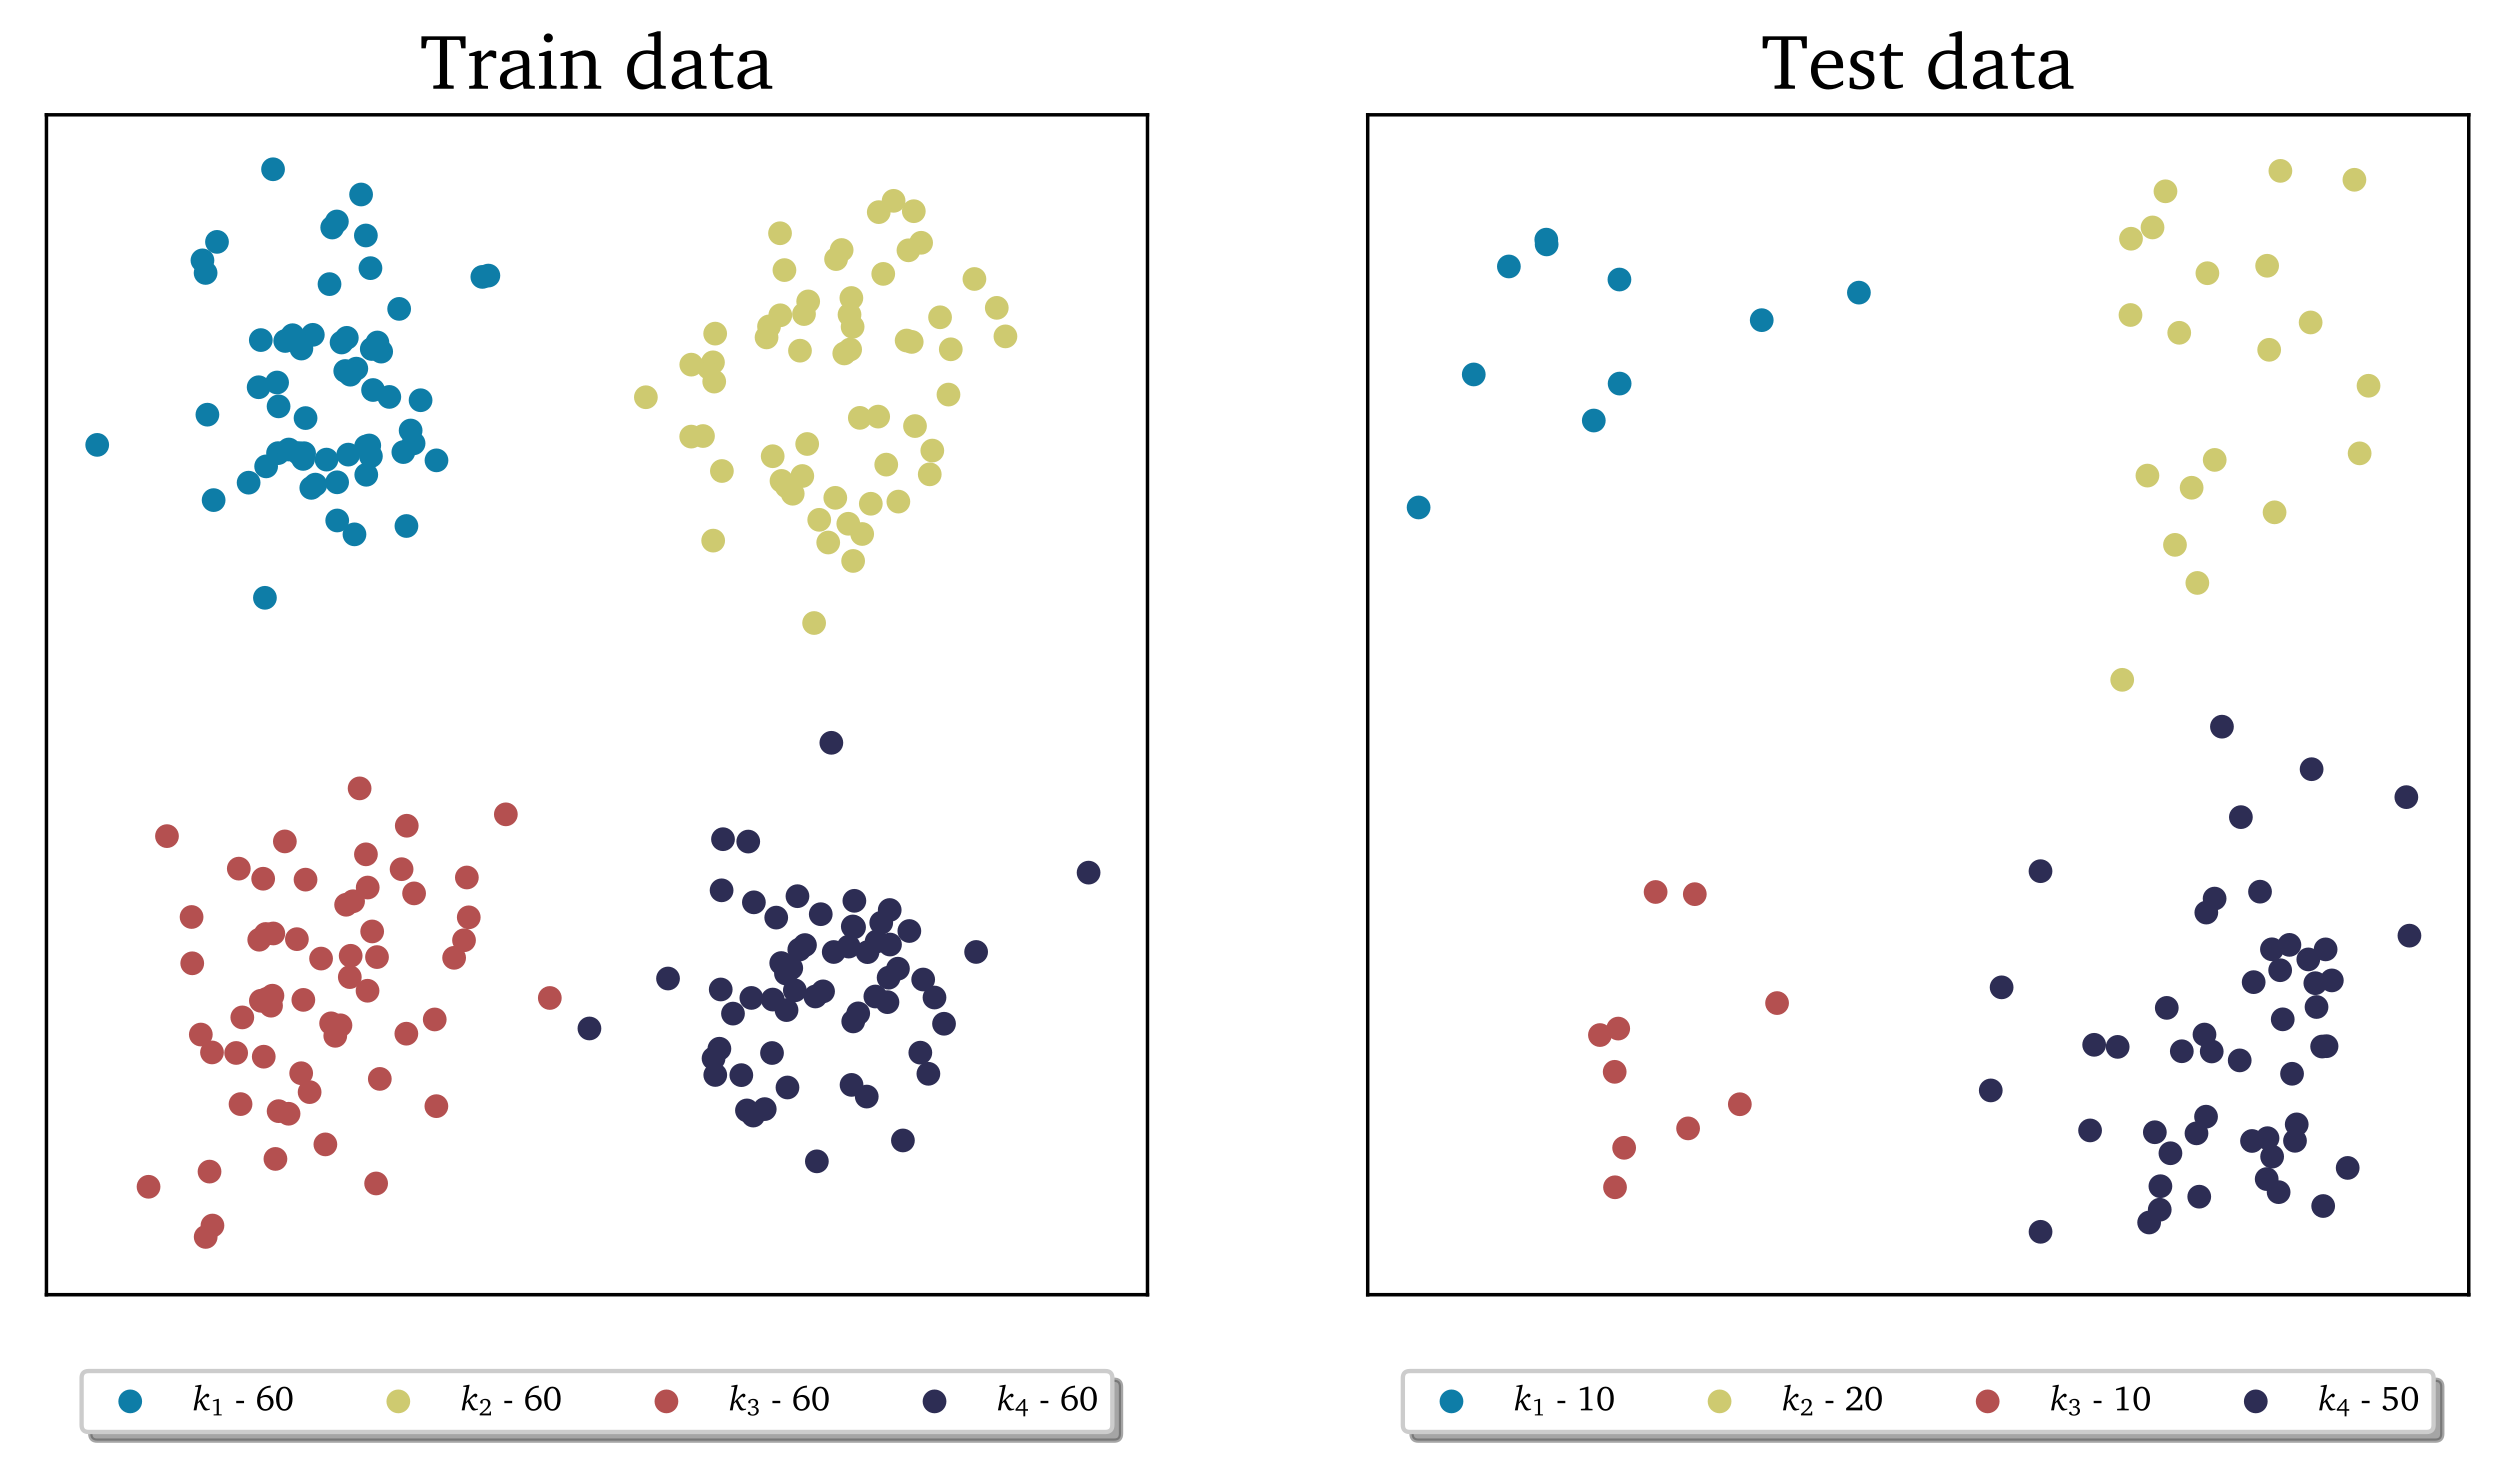<?xml version="1.0" encoding="utf-8" standalone="no"?>
<!DOCTYPE svg PUBLIC "-//W3C//DTD SVG 1.1//EN"
  "http://www.w3.org/Graphics/SVG/1.1/DTD/svg11.dtd">
<!-- Created with matplotlib (https://matplotlib.org/) -->
<svg height="337.068pt" version="1.1" viewBox="0 0 575.9 337.068" width="575.9pt" xmlns="http://www.w3.org/2000/svg" xmlns:xlink="http://www.w3.org/1999/xlink">
 <defs>
  <style type="text/css">
*{stroke-linecap:butt;stroke-linejoin:round;}
  </style>
 </defs>
 <g id="figure_1">
  <g id="patch_1">
   <path d="M 0 337.068 
L 575.9 337.068 
L 575.9 0 
L 0 0 
z
" style="fill:#ffffff;"/>
  </g>
  <g id="axes_1">
   <g id="patch_2">
    <path d="M 10.7 298.247 
L 264.336 298.247 
L 264.336 26.447 
L 10.7 26.447 
z
" style="fill:#ffffff;"/>
   </g>
   <g id="PathCollection_1">
    <defs>
     <path d="M 0 2.236 
C 0.593 2.236 1.162 2 1.581 1.581 
C 2 1.162 2.236 0.593 2.236 0 
C 2.236 -0.593 2 -1.162 1.581 -1.581 
C 1.162 -2 0.593 -2.236 0 -2.236 
C -0.593 -2.236 -1.162 -2 -1.581 -1.581 
C -2 -1.162 -2.236 -0.593 -2.236 0 
C -2.236 0.593 -2 1.162 -1.581 1.581 
C -1.162 2 -0.593 2.236 0 2.236 
z
" id="med2fe1d146" style="stroke:#0e7da7;"/>
    </defs>
    <g clip-path="url(#p0923788067)">
     <use style="fill:#0e7da7;stroke:#0e7da7;" x="70.388" xlink:href="#med2fe1d146" y="96.309"/>
     <use style="fill:#0e7da7;stroke:#0e7da7;" x="75.906" xlink:href="#med2fe1d146" y="65.45"/>
     <use style="fill:#0e7da7;stroke:#0e7da7;" x="60.08" xlink:href="#med2fe1d146" y="78.341"/>
     <use style="fill:#0e7da7;stroke:#0e7da7;" x="61.028" xlink:href="#med2fe1d146" y="137.711"/>
     <use style="fill:#0e7da7;stroke:#0e7da7;" x="77.604" xlink:href="#med2fe1d146" y="51.019"/>
     <use style="fill:#0e7da7;stroke:#0e7da7;" x="84.284" xlink:href="#med2fe1d146" y="54.247"/>
     <use style="fill:#0e7da7;stroke:#0e7da7;" x="95.273" xlink:href="#med2fe1d146" y="102.13"/>
     <use style="fill:#0e7da7;stroke:#0e7da7;" x="47.361" xlink:href="#med2fe1d146" y="62.876"/>
     <use style="fill:#0e7da7;stroke:#0e7da7;" x="72.65" xlink:href="#med2fe1d146" y="111.637"/>
     <use style="fill:#0e7da7;stroke:#0e7da7;" x="46.637" xlink:href="#med2fe1d146" y="59.976"/>
     <use style="fill:#0e7da7;stroke:#0e7da7;" x="96.885" xlink:href="#med2fe1d146" y="92.198"/>
     <use style="fill:#0e7da7;stroke:#0e7da7;" x="69.83" xlink:href="#med2fe1d146" y="105.714"/>
     <use style="fill:#0e7da7;stroke:#0e7da7;" x="68.763" xlink:href="#med2fe1d146" y="104.375"/>
     <use style="fill:#0e7da7;stroke:#0e7da7;" x="65.703" xlink:href="#med2fe1d146" y="78.546"/>
     <use style="fill:#0e7da7;stroke:#0e7da7;" x="22.394" xlink:href="#med2fe1d146" y="102.483"/>
     <use style="fill:#0e7da7;stroke:#0e7da7;" x="47.778" xlink:href="#med2fe1d146" y="95.525"/>
     <use style="fill:#0e7da7;stroke:#0e7da7;" x="94.594" xlink:href="#med2fe1d146" y="99.171"/>
     <use style="fill:#0e7da7;stroke:#0e7da7;" x="79.892" xlink:href="#med2fe1d146" y="77.824"/>
     <use style="fill:#0e7da7;stroke:#0e7da7;" x="72.062" xlink:href="#med2fe1d146" y="77.131"/>
     <use style="fill:#0e7da7;stroke:#0e7da7;" x="83.182" xlink:href="#med2fe1d146" y="44.804"/>
     <use style="fill:#0e7da7;stroke:#0e7da7;" x="77.658" xlink:href="#med2fe1d146" y="111.103"/>
     <use style="fill:#0e7da7;stroke:#0e7da7;" x="61.307" xlink:href="#med2fe1d146" y="107.434"/>
     <use style="fill:#0e7da7;stroke:#0e7da7;" x="62.9" xlink:href="#med2fe1d146" y="38.991"/>
     <use style="fill:#0e7da7;stroke:#0e7da7;" x="69.427" xlink:href="#med2fe1d146" y="80.293"/>
     <use style="fill:#0e7da7;stroke:#0e7da7;" x="112.501" xlink:href="#med2fe1d146" y="63.483"/>
     <use style="fill:#0e7da7;stroke:#0e7da7;" x="75.211" xlink:href="#med2fe1d146" y="105.875"/>
     <use style="fill:#0e7da7;stroke:#0e7da7;" x="100.548" xlink:href="#med2fe1d146" y="106.048"/>
     <use style="fill:#0e7da7;stroke:#0e7da7;" x="67.4" xlink:href="#med2fe1d146" y="77.216"/>
     <use style="fill:#0e7da7;stroke:#0e7da7;" x="49.988" xlink:href="#med2fe1d146" y="55.72"/>
     <use style="fill:#0e7da7;stroke:#0e7da7;" x="80.224" xlink:href="#med2fe1d146" y="104.726"/>
     <use style="fill:#0e7da7;stroke:#0e7da7;" x="77.682" xlink:href="#med2fe1d146" y="119.898"/>
     <use style="fill:#0e7da7;stroke:#0e7da7;" x="80.694" xlink:href="#med2fe1d146" y="86.314"/>
     <use style="fill:#0e7da7;stroke:#0e7da7;" x="63.831" xlink:href="#med2fe1d146" y="88.115"/>
     <use style="fill:#0e7da7;stroke:#0e7da7;" x="49.212" xlink:href="#med2fe1d146" y="115.204"/>
     <use style="fill:#0e7da7;stroke:#0e7da7;" x="76.53" xlink:href="#med2fe1d146" y="52.412"/>
     <use style="fill:#0e7da7;stroke:#0e7da7;" x="85.939" xlink:href="#med2fe1d146" y="89.845"/>
     <use style="fill:#0e7da7;stroke:#0e7da7;" x="87.806" xlink:href="#med2fe1d146" y="80.999"/>
     <use style="fill:#0e7da7;stroke:#0e7da7;" x="91.95" xlink:href="#med2fe1d146" y="71.157"/>
     <use style="fill:#0e7da7;stroke:#0e7da7;" x="64.045" xlink:href="#med2fe1d146" y="104.387"/>
     <use style="fill:#0e7da7;stroke:#0e7da7;" x="86.938" xlink:href="#med2fe1d146" y="78.897"/>
     <use style="fill:#0e7da7;stroke:#0e7da7;" x="111.114" xlink:href="#med2fe1d146" y="63.787"/>
     <use style="fill:#0e7da7;stroke:#0e7da7;" x="71.711" xlink:href="#med2fe1d146" y="112.386"/>
     <use style="fill:#0e7da7;stroke:#0e7da7;" x="85.642" xlink:href="#med2fe1d146" y="80.394"/>
     <use style="fill:#0e7da7;stroke:#0e7da7;" x="93.625" xlink:href="#med2fe1d146" y="121.171"/>
     <use style="fill:#0e7da7;stroke:#0e7da7;" x="78.684" xlink:href="#med2fe1d146" y="78.896"/>
     <use style="fill:#0e7da7;stroke:#0e7da7;" x="89.681" xlink:href="#med2fe1d146" y="91.435"/>
     <use style="fill:#0e7da7;stroke:#0e7da7;" x="82.079" xlink:href="#med2fe1d146" y="84.921"/>
     <use style="fill:#0e7da7;stroke:#0e7da7;" x="85.441" xlink:href="#med2fe1d146" y="105.081"/>
     <use style="fill:#0e7da7;stroke:#0e7da7;" x="59.583" xlink:href="#med2fe1d146" y="89.205"/>
     <use style="fill:#0e7da7;stroke:#0e7da7;" x="64.173" xlink:href="#med2fe1d146" y="93.61"/>
     <use style="fill:#0e7da7;stroke:#0e7da7;" x="70.05" xlink:href="#med2fe1d146" y="104.399"/>
     <use style="fill:#0e7da7;stroke:#0e7da7;" x="57.271" xlink:href="#med2fe1d146" y="111.187"/>
     <use style="fill:#0e7da7;stroke:#0e7da7;" x="81.657" xlink:href="#med2fe1d146" y="123.095"/>
     <use style="fill:#0e7da7;stroke:#0e7da7;" x="85.062" xlink:href="#med2fe1d146" y="102.617"/>
     <use style="fill:#0e7da7;stroke:#0e7da7;" x="66.533" xlink:href="#med2fe1d146" y="103.549"/>
     <use style="fill:#0e7da7;stroke:#0e7da7;" x="85.338" xlink:href="#med2fe1d146" y="61.771"/>
     <use style="fill:#0e7da7;stroke:#0e7da7;" x="84.313" xlink:href="#med2fe1d146" y="102.858"/>
     <use style="fill:#0e7da7;stroke:#0e7da7;" x="92.918" xlink:href="#med2fe1d146" y="104.143"/>
     <use style="fill:#0e7da7;stroke:#0e7da7;" x="84.373" xlink:href="#med2fe1d146" y="109.367"/>
     <use style="fill:#0e7da7;stroke:#0e7da7;" x="79.53" xlink:href="#med2fe1d146" y="85.464"/>
    </g>
   </g>
   <g id="PathCollection_2">
    <defs>
     <path d="M 0 2.236 
C 0.593 2.236 1.162 2 1.581 1.581 
C 2 1.162 2.236 0.593 2.236 0 
C 2.236 -0.593 2 -1.162 1.581 -1.581 
C 1.162 -2 0.593 -2.236 0 -2.236 
C -0.593 -2.236 -1.162 -2 -1.581 -1.581 
C -2 -1.162 -2.236 -0.593 -2.236 0 
C -2.236 0.593 -2 1.162 -1.581 1.581 
C -1.162 2 -0.593 2.236 0 2.236 
z
" id="m8bfa8976b8" style="stroke:#ceca70;"/>
    </defs>
    <g clip-path="url(#p0923788067)">
     <use style="fill:#ceca70;stroke:#ceca70;" x="164.527" xlink:href="#m8bfa8976b8" y="87.903"/>
     <use style="fill:#ceca70;stroke:#ceca70;" x="159.243" xlink:href="#m8bfa8976b8" y="83.999"/>
     <use style="fill:#ceca70;stroke:#ceca70;" x="164.287" xlink:href="#m8bfa8976b8" y="124.537"/>
     <use style="fill:#ceca70;stroke:#ceca70;" x="148.786" xlink:href="#m8bfa8976b8" y="91.507"/>
     <use style="fill:#ceca70;stroke:#ceca70;" x="192.595" xlink:href="#m8bfa8976b8" y="59.684"/>
     <use style="fill:#ceca70;stroke:#ceca70;" x="202.431" xlink:href="#m8bfa8976b8" y="48.865"/>
     <use style="fill:#ceca70;stroke:#ceca70;" x="159.228" xlink:href="#m8bfa8976b8" y="100.576"/>
     <use style="fill:#ceca70;stroke:#ceca70;" x="212.189" xlink:href="#m8bfa8976b8" y="55.924"/>
     <use style="fill:#ceca70;stroke:#ceca70;" x="186.173" xlink:href="#m8bfa8976b8" y="69.434"/>
     <use style="fill:#ceca70;stroke:#ceca70;" x="179.688" xlink:href="#m8bfa8976b8" y="53.732"/>
     <use style="fill:#ceca70;stroke:#ceca70;" x="210.503" xlink:href="#m8bfa8976b8" y="48.651"/>
     <use style="fill:#ceca70;stroke:#ceca70;" x="205.851" xlink:href="#m8bfa8976b8" y="46.263"/>
     <use style="fill:#ceca70;stroke:#ceca70;" x="177.996" xlink:href="#m8bfa8976b8" y="105.096"/>
     <use style="fill:#ceca70;stroke:#ceca70;" x="192.42" xlink:href="#m8bfa8976b8" y="114.681"/>
     <use style="fill:#ceca70;stroke:#ceca70;" x="161.941" xlink:href="#m8bfa8976b8" y="100.444"/>
     <use style="fill:#ceca70;stroke:#ceca70;" x="164.748" xlink:href="#m8bfa8976b8" y="76.853"/>
     <use style="fill:#ceca70;stroke:#ceca70;" x="177.153" xlink:href="#m8bfa8976b8" y="75.193"/>
     <use style="fill:#ceca70;stroke:#ceca70;" x="195.415" xlink:href="#m8bfa8976b8" y="120.654"/>
     <use style="fill:#ceca70;stroke:#ceca70;" x="196.527" xlink:href="#m8bfa8976b8" y="129.221"/>
     <use style="fill:#ceca70;stroke:#ceca70;" x="210.022" xlink:href="#m8bfa8976b8" y="78.763"/>
     <use style="fill:#ceca70;stroke:#ceca70;" x="176.584" xlink:href="#m8bfa8976b8" y="77.725"/>
     <use style="fill:#ceca70;stroke:#ceca70;" x="209.272" xlink:href="#m8bfa8976b8" y="57.661"/>
     <use style="fill:#ceca70;stroke:#ceca70;" x="166.294" xlink:href="#m8bfa8976b8" y="108.502"/>
     <use style="fill:#ceca70;stroke:#ceca70;" x="198.069" xlink:href="#m8bfa8976b8" y="96.26"/>
     <use style="fill:#ceca70;stroke:#ceca70;" x="214.175" xlink:href="#m8bfa8976b8" y="109.266"/>
     <use style="fill:#ceca70;stroke:#ceca70;" x="202.296" xlink:href="#m8bfa8976b8" y="95.968"/>
     <use style="fill:#ceca70;stroke:#ceca70;" x="182.611" xlink:href="#m8bfa8976b8" y="113.737"/>
     <use style="fill:#ceca70;stroke:#ceca70;" x="184.285" xlink:href="#m8bfa8976b8" y="80.783"/>
     <use style="fill:#ceca70;stroke:#ceca70;" x="204.155" xlink:href="#m8bfa8976b8" y="107.032"/>
     <use style="fill:#ceca70;stroke:#ceca70;" x="164.24" xlink:href="#m8bfa8976b8" y="83.469"/>
     <use style="fill:#ceca70;stroke:#ceca70;" x="180.703" xlink:href="#m8bfa8976b8" y="62.218"/>
     <use style="fill:#ceca70;stroke:#ceca70;" x="219.022" xlink:href="#m8bfa8976b8" y="80.466"/>
     <use style="fill:#ceca70;stroke:#ceca70;" x="185.944" xlink:href="#m8bfa8976b8" y="102.278"/>
     <use style="fill:#ceca70;stroke:#ceca70;" x="190.789" xlink:href="#m8bfa8976b8" y="124.971"/>
     <use style="fill:#ceca70;stroke:#ceca70;" x="224.468" xlink:href="#m8bfa8976b8" y="64.267"/>
     <use style="fill:#ceca70;stroke:#ceca70;" x="196.122" xlink:href="#m8bfa8976b8" y="68.647"/>
     <use style="fill:#ceca70;stroke:#ceca70;" x="187.54" xlink:href="#m8bfa8976b8" y="143.519"/>
     <use style="fill:#ceca70;stroke:#ceca70;" x="184.819" xlink:href="#m8bfa8976b8" y="109.654"/>
     <use style="fill:#ceca70;stroke:#ceca70;" x="206.947" xlink:href="#m8bfa8976b8" y="115.547"/>
     <use style="fill:#ceca70;stroke:#ceca70;" x="193.88" xlink:href="#m8bfa8976b8" y="57.593"/>
     <use style="fill:#ceca70;stroke:#ceca70;" x="195.84" xlink:href="#m8bfa8976b8" y="80.512"/>
     <use style="fill:#ceca70;stroke:#ceca70;" x="194.486" xlink:href="#m8bfa8976b8" y="81.418"/>
     <use style="fill:#ceca70;stroke:#ceca70;" x="198.613" xlink:href="#m8bfa8976b8" y="123.011"/>
     <use style="fill:#ceca70;stroke:#ceca70;" x="180.028" xlink:href="#m8bfa8976b8" y="110.783"/>
     <use style="fill:#ceca70;stroke:#ceca70;" x="216.553" xlink:href="#m8bfa8976b8" y="73.091"/>
     <use style="fill:#ceca70;stroke:#ceca70;" x="195.695" xlink:href="#m8bfa8976b8" y="72.487"/>
     <use style="fill:#ceca70;stroke:#ceca70;" x="231.612" xlink:href="#m8bfa8976b8" y="77.489"/>
     <use style="fill:#ceca70;stroke:#ceca70;" x="179.747" xlink:href="#m8bfa8976b8" y="72.629"/>
     <use style="fill:#ceca70;stroke:#ceca70;" x="196.41" xlink:href="#m8bfa8976b8" y="75.285"/>
     <use style="fill:#ceca70;stroke:#ceca70;" x="229.617" xlink:href="#m8bfa8976b8" y="70.917"/>
     <use style="fill:#ceca70;stroke:#ceca70;" x="181.211" xlink:href="#m8bfa8976b8" y="112.062"/>
     <use style="fill:#ceca70;stroke:#ceca70;" x="214.766" xlink:href="#m8bfa8976b8" y="103.795"/>
     <use style="fill:#ceca70;stroke:#ceca70;" x="200.601" xlink:href="#m8bfa8976b8" y="116.045"/>
     <use style="fill:#ceca70;stroke:#ceca70;" x="185.209" xlink:href="#m8bfa8976b8" y="72.348"/>
     <use style="fill:#ceca70;stroke:#ceca70;" x="210.78" xlink:href="#m8bfa8976b8" y="98.149"/>
     <use style="fill:#ceca70;stroke:#ceca70;" x="188.717" xlink:href="#m8bfa8976b8" y="119.747"/>
     <use style="fill:#ceca70;stroke:#ceca70;" x="163.317" xlink:href="#m8bfa8976b8" y="84.73"/>
     <use style="fill:#ceca70;stroke:#ceca70;" x="208.852" xlink:href="#m8bfa8976b8" y="78.443"/>
     <use style="fill:#ceca70;stroke:#ceca70;" x="218.491" xlink:href="#m8bfa8976b8" y="90.895"/>
     <use style="fill:#ceca70;stroke:#ceca70;" x="203.465" xlink:href="#m8bfa8976b8" y="63.094"/>
    </g>
   </g>
   <g id="PathCollection_3">
    <defs>
     <path d="M 0 2.236 
C 0.593 2.236 1.162 2 1.581 1.581 
C 2 1.162 2.236 0.593 2.236 0 
C 2.236 -0.593 2 -1.162 1.581 -1.581 
C 1.162 -2 0.593 -2.236 0 -2.236 
C -0.593 -2.236 -1.162 -2 -1.581 -1.581 
C -2 -1.162 -2.236 -0.593 -2.236 0 
C -2.236 0.593 -2 1.162 -1.581 1.581 
C -1.162 2 -0.593 2.236 0 2.236 
z
" id="mc7f1ff431e" style="stroke:#b45050;"/>
    </defs>
    <g clip-path="url(#p0923788067)">
     <use style="fill:#b45050;stroke:#b45050;" x="48.836" xlink:href="#mc7f1ff431e" y="242.437"/>
     <use style="fill:#b45050;stroke:#b45050;" x="104.612" xlink:href="#mc7f1ff431e" y="220.644"/>
     <use style="fill:#b45050;stroke:#b45050;" x="61.381" xlink:href="#mc7f1ff431e" y="230.126"/>
     <use style="fill:#b45050;stroke:#b45050;" x="82.839" xlink:href="#mc7f1ff431e" y="181.611"/>
     <use style="fill:#b45050;stroke:#b45050;" x="60.623" xlink:href="#mc7f1ff431e" y="202.425"/>
     <use style="fill:#b45050;stroke:#b45050;" x="80.782" xlink:href="#mc7f1ff431e" y="220.174"/>
     <use style="fill:#b45050;stroke:#b45050;" x="68.392" xlink:href="#mc7f1ff431e" y="216.345"/>
     <use style="fill:#b45050;stroke:#b45050;" x="44.284" xlink:href="#mc7f1ff431e" y="221.906"/>
     <use style="fill:#b45050;stroke:#b45050;" x="64.183" xlink:href="#mc7f1ff431e" y="255.964"/>
     <use style="fill:#b45050;stroke:#b45050;" x="66.472" xlink:href="#mc7f1ff431e" y="256.562"/>
     <use style="fill:#b45050;stroke:#b45050;" x="107.545" xlink:href="#mc7f1ff431e" y="202.139"/>
     <use style="fill:#b45050;stroke:#b45050;" x="59.717" xlink:href="#mc7f1ff431e" y="216.476"/>
     <use style="fill:#b45050;stroke:#b45050;" x="84.705" xlink:href="#mc7f1ff431e" y="204.453"/>
     <use style="fill:#b45050;stroke:#b45050;" x="48.265" xlink:href="#mc7f1ff431e" y="269.89"/>
     <use style="fill:#b45050;stroke:#b45050;" x="107.983" xlink:href="#mc7f1ff431e" y="211.317"/>
     <use style="fill:#b45050;stroke:#b45050;" x="60.757" xlink:href="#mc7f1ff431e" y="243.421"/>
     <use style="fill:#b45050;stroke:#b45050;" x="62.76" xlink:href="#mc7f1ff431e" y="229.368"/>
     <use style="fill:#b45050;stroke:#b45050;" x="87.493" xlink:href="#mc7f1ff431e" y="248.537"/>
     <use style="fill:#b45050;stroke:#b45050;" x="116.526" xlink:href="#mc7f1ff431e" y="187.591"/>
     <use style="fill:#b45050;stroke:#b45050;" x="77.232" xlink:href="#mc7f1ff431e" y="238.611"/>
     <use style="fill:#b45050;stroke:#b45050;" x="100.145" xlink:href="#mc7f1ff431e" y="234.841"/>
     <use style="fill:#b45050;stroke:#b45050;" x="60.094" xlink:href="#mc7f1ff431e" y="230.539"/>
     <use style="fill:#b45050;stroke:#b45050;" x="78.429" xlink:href="#mc7f1ff431e" y="236.188"/>
     <use style="fill:#b45050;stroke:#b45050;" x="84.297" xlink:href="#mc7f1ff431e" y="196.804"/>
     <use style="fill:#b45050;stroke:#b45050;" x="70.383" xlink:href="#mc7f1ff431e" y="202.634"/>
     <use style="fill:#b45050;stroke:#b45050;" x="80.58" xlink:href="#mc7f1ff431e" y="225.083"/>
     <use style="fill:#b45050;stroke:#b45050;" x="86.847" xlink:href="#mc7f1ff431e" y="220.473"/>
     <use style="fill:#b45050;stroke:#b45050;" x="62.962" xlink:href="#mc7f1ff431e" y="215.033"/>
     <use style="fill:#b45050;stroke:#b45050;" x="54.399" xlink:href="#mc7f1ff431e" y="242.561"/>
     <use style="fill:#b45050;stroke:#b45050;" x="79.732" xlink:href="#mc7f1ff431e" y="208.42"/>
     <use style="fill:#b45050;stroke:#b45050;" x="92.511" xlink:href="#mc7f1ff431e" y="200.224"/>
     <use style="fill:#b45050;stroke:#b45050;" x="86.645" xlink:href="#mc7f1ff431e" y="272.622"/>
     <use style="fill:#b45050;stroke:#b45050;" x="62.435" xlink:href="#mc7f1ff431e" y="231.674"/>
     <use style="fill:#b45050;stroke:#b45050;" x="47.381" xlink:href="#mc7f1ff431e" y="284.937"/>
     <use style="fill:#b45050;stroke:#b45050;" x="69.379" xlink:href="#mc7f1ff431e" y="247.228"/>
     <use style="fill:#b45050;stroke:#b45050;" x="93.704" xlink:href="#mc7f1ff431e" y="190.22"/>
     <use style="fill:#b45050;stroke:#b45050;" x="76.276" xlink:href="#mc7f1ff431e" y="235.733"/>
     <use style="fill:#b45050;stroke:#b45050;" x="93.606" xlink:href="#mc7f1ff431e" y="238.121"/>
     <use style="fill:#b45050;stroke:#b45050;" x="34.219" xlink:href="#mc7f1ff431e" y="273.385"/>
     <use style="fill:#b45050;stroke:#b45050;" x="85.733" xlink:href="#mc7f1ff431e" y="214.569"/>
     <use style="fill:#b45050;stroke:#b45050;" x="84.666" xlink:href="#mc7f1ff431e" y="228.229"/>
     <use style="fill:#b45050;stroke:#b45050;" x="65.62" xlink:href="#mc7f1ff431e" y="193.829"/>
     <use style="fill:#b45050;stroke:#b45050;" x="46.261" xlink:href="#mc7f1ff431e" y="238.317"/>
     <use style="fill:#b45050;stroke:#b45050;" x="73.964" xlink:href="#mc7f1ff431e" y="220.817"/>
     <use style="fill:#b45050;stroke:#b45050;" x="55.818" xlink:href="#mc7f1ff431e" y="234.371"/>
     <use style="fill:#b45050;stroke:#b45050;" x="81.334" xlink:href="#mc7f1ff431e" y="207.611"/>
     <use style="fill:#b45050;stroke:#b45050;" x="61.203" xlink:href="#mc7f1ff431e" y="215.152"/>
     <use style="fill:#b45050;stroke:#b45050;" x="95.39" xlink:href="#mc7f1ff431e" y="205.801"/>
     <use style="fill:#b45050;stroke:#b45050;" x="74.953" xlink:href="#mc7f1ff431e" y="263.623"/>
     <use style="fill:#b45050;stroke:#b45050;" x="63.448" xlink:href="#mc7f1ff431e" y="266.969"/>
     <use style="fill:#b45050;stroke:#b45050;" x="100.524" xlink:href="#mc7f1ff431e" y="254.815"/>
     <use style="fill:#b45050;stroke:#b45050;" x="69.879" xlink:href="#mc7f1ff431e" y="230.335"/>
     <use style="fill:#b45050;stroke:#b45050;" x="55.412" xlink:href="#mc7f1ff431e" y="254.341"/>
     <use style="fill:#b45050;stroke:#b45050;" x="71.323" xlink:href="#mc7f1ff431e" y="251.578"/>
     <use style="fill:#b45050;stroke:#b45050;" x="126.654" xlink:href="#mc7f1ff431e" y="229.894"/>
     <use style="fill:#b45050;stroke:#b45050;" x="48.942" xlink:href="#mc7f1ff431e" y="282.317"/>
     <use style="fill:#b45050;stroke:#b45050;" x="106.893" xlink:href="#mc7f1ff431e" y="216.595"/>
     <use style="fill:#b45050;stroke:#b45050;" x="55.01" xlink:href="#mc7f1ff431e" y="200.1"/>
     <use style="fill:#b45050;stroke:#b45050;" x="44.134" xlink:href="#mc7f1ff431e" y="211.238"/>
     <use style="fill:#b45050;stroke:#b45050;" x="38.464" xlink:href="#mc7f1ff431e" y="192.61"/>
    </g>
   </g>
   <g id="PathCollection_4">
    <defs>
     <path d="M 0 2.236 
C 0.593 2.236 1.162 2 1.581 1.581 
C 2 1.162 2.236 0.593 2.236 0 
C 2.236 -0.593 2 -1.162 1.581 -1.581 
C 1.162 -2 0.593 -2.236 0 -2.236 
C -0.593 -2.236 -1.162 -2 -1.581 -1.581 
C -2 -1.162 -2.236 -0.593 -2.236 0 
C -2.236 0.593 -2 1.162 -1.581 1.581 
C -1.162 2 -0.593 2.236 0 2.236 
z
" id="m34dffd8ddb" style="stroke:#2d2d54;"/>
    </defs>
    <g clip-path="url(#p0923788067)">
     <use style="fill:#2d2d54;stroke:#2d2d54;" x="199.843" xlink:href="#m34dffd8ddb" y="219.335"/>
     <use style="fill:#2d2d54;stroke:#2d2d54;" x="209.477" xlink:href="#m34dffd8ddb" y="214.468"/>
     <use style="fill:#2d2d54;stroke:#2d2d54;" x="166.227" xlink:href="#m34dffd8ddb" y="205.094"/>
     <use style="fill:#2d2d54;stroke:#2d2d54;" x="201.944" xlink:href="#m34dffd8ddb" y="216.872"/>
     <use style="fill:#2d2d54;stroke:#2d2d54;" x="205.019" xlink:href="#m34dffd8ddb" y="217.586"/>
     <use style="fill:#2d2d54;stroke:#2d2d54;" x="182.274" xlink:href="#m34dffd8ddb" y="223.01"/>
     <use style="fill:#2d2d54;stroke:#2d2d54;" x="196.552" xlink:href="#m34dffd8ddb" y="235.295"/>
     <use style="fill:#2d2d54;stroke:#2d2d54;" x="191.51" xlink:href="#m34dffd8ddb" y="171.111"/>
     <use style="fill:#2d2d54;stroke:#2d2d54;" x="173.666" xlink:href="#m34dffd8ddb" y="207.86"/>
     <use style="fill:#2d2d54;stroke:#2d2d54;" x="173.085" xlink:href="#m34dffd8ddb" y="229.882"/>
     <use style="fill:#2d2d54;stroke:#2d2d54;" x="192.06" xlink:href="#m34dffd8ddb" y="219.304"/>
     <use style="fill:#2d2d54;stroke:#2d2d54;" x="181.055" xlink:href="#m34dffd8ddb" y="224.262"/>
     <use style="fill:#2d2d54;stroke:#2d2d54;" x="168.851" xlink:href="#m34dffd8ddb" y="233.495"/>
     <use style="fill:#2d2d54;stroke:#2d2d54;" x="197.697" xlink:href="#m34dffd8ddb" y="233.438"/>
     <use style="fill:#2d2d54;stroke:#2d2d54;" x="207.997" xlink:href="#m34dffd8ddb" y="262.714"/>
     <use style="fill:#2d2d54;stroke:#2d2d54;" x="178.012" xlink:href="#m34dffd8ddb" y="230.259"/>
     <use style="fill:#2d2d54;stroke:#2d2d54;" x="213.863" xlink:href="#m34dffd8ddb" y="247.36"/>
     <use style="fill:#2d2d54;stroke:#2d2d54;" x="196.163" xlink:href="#m34dffd8ddb" y="249.916"/>
     <use style="fill:#2d2d54;stroke:#2d2d54;" x="187.834" xlink:href="#m34dffd8ddb" y="229.551"/>
     <use style="fill:#2d2d54;stroke:#2d2d54;" x="204.434" xlink:href="#m34dffd8ddb" y="230.858"/>
     <use style="fill:#2d2d54;stroke:#2d2d54;" x="173.516" xlink:href="#m34dffd8ddb" y="256.982"/>
     <use style="fill:#2d2d54;stroke:#2d2d54;" x="179.964" xlink:href="#m34dffd8ddb" y="221.846"/>
     <use style="fill:#2d2d54;stroke:#2d2d54;" x="204.703" xlink:href="#m34dffd8ddb" y="225.219"/>
     <use style="fill:#2d2d54;stroke:#2d2d54;" x="196.814" xlink:href="#m34dffd8ddb" y="207.513"/>
     <use style="fill:#2d2d54;stroke:#2d2d54;" x="201.648" xlink:href="#m34dffd8ddb" y="229.555"/>
     <use style="fill:#2d2d54;stroke:#2d2d54;" x="224.86" xlink:href="#m34dffd8ddb" y="219.294"/>
     <use style="fill:#2d2d54;stroke:#2d2d54;" x="185.434" xlink:href="#m34dffd8ddb" y="217.703"/>
     <use style="fill:#2d2d54;stroke:#2d2d54;" x="189.601" xlink:href="#m34dffd8ddb" y="228.372"/>
     <use style="fill:#2d2d54;stroke:#2d2d54;" x="189.068" xlink:href="#m34dffd8ddb" y="210.594"/>
     <use style="fill:#2d2d54;stroke:#2d2d54;" x="206.851" xlink:href="#m34dffd8ddb" y="223.148"/>
     <use style="fill:#2d2d54;stroke:#2d2d54;" x="181.186" xlink:href="#m34dffd8ddb" y="232.685"/>
     <use style="fill:#2d2d54;stroke:#2d2d54;" x="172.366" xlink:href="#m34dffd8ddb" y="193.863"/>
     <use style="fill:#2d2d54;stroke:#2d2d54;" x="164.77" xlink:href="#m34dffd8ddb" y="247.63"/>
     <use style="fill:#2d2d54;stroke:#2d2d54;" x="181.404" xlink:href="#m34dffd8ddb" y="250.515"/>
     <use style="fill:#2d2d54;stroke:#2d2d54;" x="178.813" xlink:href="#m34dffd8ddb" y="211.38"/>
     <use style="fill:#2d2d54;stroke:#2d2d54;" x="183.703" xlink:href="#m34dffd8ddb" y="206.446"/>
     <use style="fill:#2d2d54;stroke:#2d2d54;" x="166.549" xlink:href="#m34dffd8ddb" y="193.316"/>
     <use style="fill:#2d2d54;stroke:#2d2d54;" x="199.664" xlink:href="#m34dffd8ddb" y="252.607"/>
     <use style="fill:#2d2d54;stroke:#2d2d54;" x="153.887" xlink:href="#m34dffd8ddb" y="225.411"/>
     <use style="fill:#2d2d54;stroke:#2d2d54;" x="164.373" xlink:href="#m34dffd8ddb" y="243.822"/>
     <use style="fill:#2d2d54;stroke:#2d2d54;" x="135.782" xlink:href="#m34dffd8ddb" y="236.919"/>
     <use style="fill:#2d2d54;stroke:#2d2d54;" x="196.452" xlink:href="#m34dffd8ddb" y="213.422"/>
     <use style="fill:#2d2d54;stroke:#2d2d54;" x="204.952" xlink:href="#m34dffd8ddb" y="209.63"/>
     <use style="fill:#2d2d54;stroke:#2d2d54;" x="172.068" xlink:href="#m34dffd8ddb" y="255.798"/>
     <use style="fill:#2d2d54;stroke:#2d2d54;" x="212.007" xlink:href="#m34dffd8ddb" y="242.49"/>
     <use style="fill:#2d2d54;stroke:#2d2d54;" x="166.027" xlink:href="#m34dffd8ddb" y="227.936"/>
     <use style="fill:#2d2d54;stroke:#2d2d54;" x="250.768" xlink:href="#m34dffd8ddb" y="201.019"/>
     <use style="fill:#2d2d54;stroke:#2d2d54;" x="177.841" xlink:href="#m34dffd8ddb" y="242.571"/>
     <use style="fill:#2d2d54;stroke:#2d2d54;" x="176.166" xlink:href="#m34dffd8ddb" y="255.493"/>
     <use style="fill:#2d2d54;stroke:#2d2d54;" x="215.271" xlink:href="#m34dffd8ddb" y="229.79"/>
     <use style="fill:#2d2d54;stroke:#2d2d54;" x="212.663" xlink:href="#m34dffd8ddb" y="225.643"/>
     <use style="fill:#2d2d54;stroke:#2d2d54;" x="195.513" xlink:href="#m34dffd8ddb" y="218.053"/>
     <use style="fill:#2d2d54;stroke:#2d2d54;" x="196.74" xlink:href="#m34dffd8ddb" y="213.607"/>
     <use style="fill:#2d2d54;stroke:#2d2d54;" x="188.174" xlink:href="#m34dffd8ddb" y="267.527"/>
     <use style="fill:#2d2d54;stroke:#2d2d54;" x="165.719" xlink:href="#m34dffd8ddb" y="241.584"/>
     <use style="fill:#2d2d54;stroke:#2d2d54;" x="170.77" xlink:href="#m34dffd8ddb" y="247.669"/>
     <use style="fill:#2d2d54;stroke:#2d2d54;" x="184.125" xlink:href="#m34dffd8ddb" y="218.751"/>
     <use style="fill:#2d2d54;stroke:#2d2d54;" x="203.002" xlink:href="#m34dffd8ddb" y="212.563"/>
     <use style="fill:#2d2d54;stroke:#2d2d54;" x="217.467" xlink:href="#m34dffd8ddb" y="235.833"/>
     <use style="fill:#2d2d54;stroke:#2d2d54;" x="183.1" xlink:href="#m34dffd8ddb" y="228.14"/>
    </g>
   </g>
   <g id="matplotlib.axis_1"/>
   <g id="matplotlib.axis_2"/>
   <g id="patch_3">
    <path d="M 10.7 298.247 
L 10.7 26.447 
" style="fill:none;stroke:#000000;stroke-linecap:square;stroke-linejoin:miter;stroke-width:0.8;"/>
   </g>
   <g id="patch_4">
    <path d="M 264.336 298.247 
L 264.336 26.447 
" style="fill:none;stroke:#000000;stroke-linecap:square;stroke-linejoin:miter;stroke-width:0.8;"/>
   </g>
   <g id="patch_5">
    <path d="M 10.7 298.247 
L 264.336 298.247 
" style="fill:none;stroke:#000000;stroke-linecap:square;stroke-linejoin:miter;stroke-width:0.8;"/>
   </g>
   <g id="patch_6">
    <path d="M 10.7 26.447 
L 264.336 26.447 
" style="fill:none;stroke:#000000;stroke-linecap:square;stroke-linejoin:miter;stroke-width:0.8;"/>
   </g>
   <g id="text_1">
    <!-- Train data -->
    <defs>
     <path d="M 58.094 67.094 
L 58.094 51.703 
L 52.594 51.703 
L 51.203 61 
L 49.797 62.5 
L 34.406 62.5 
L 34.406 6 
L 36.203 4.594 
L 42.906 4.094 
L 42.906 0 
L 16.797 0 
L 16.797 4.094 
L 23.5 4.594 
L 25.297 6 
L 25.297 62.5 
L 9.906 62.5 
L 8.5 61 
L 7.094 51.703 
L 1.594 51.703 
L 1.594 67.094 
z
" id="Charter-84"/>
     <path d="M 3 3.594 
L 8.297 4.094 
L 10.094 5.703 
L 10.094 41.906 
L 3 41.906 
L 3 45 
L 14.594 48.594 
L 18.406 48.594 
L 18.406 39.203 
Q 21 41.906 23.703 44.297 
Q 26.406 46.703 29.094 48.906 
Q 29.703 49.094 30.344 49.094 
Q 31 49.094 31.594 49.094 
Q 34.594 49.094 37.594 47.797 
L 37.594 39.203 
L 34.406 39.203 
Q 32.406 41.594 29.297 41.594 
Q 24.594 41.594 18.406 34.297 
L 18.406 5.703 
L 20.094 4.094 
L 27.094 3.594 
L 27.094 0 
L 3 0 
z
" id="Charter-114"/>
     <path d="M 33.406 5.797 
Q 28.594 2.594 24.594 0.938 
Q 20.594 -0.703 17 -0.703 
Q 11 -0.703 7.594 2.844 
Q 4.203 6.406 4.203 12.094 
Q 4.203 16 5.953 18.641 
Q 7.703 21.297 11.297 23.297 
Q 14.906 25.297 20.406 26.891 
Q 25.906 28.5 33.406 30.297 
L 33.406 33.5 
Q 33.406 39.5 31.5 42.094 
Q 29.594 44.703 24.203 44.703 
Q 20.5 44.703 16.594 43.094 
L 16.594 34.703 
L 9.703 34.703 
Q 8 34.703 7.297 35.344 
Q 6.594 36 6.594 37.797 
Q 6.594 40.094 8 42.141 
Q 9.406 44.203 12 45.75 
Q 14.594 47.297 18.344 48.188 
Q 22.094 49.094 26.797 49.094 
Q 34.703 49.094 38.203 45.688 
Q 41.703 42.297 41.703 34.703 
L 41.703 5.703 
L 43.5 4.094 
L 48.797 3.594 
L 48.797 0 
L 34.703 0 
z
M 33.406 26.797 
Q 28.094 25.297 24.25 24 
Q 20.406 22.703 17.906 21.141 
Q 15.406 19.594 14.203 17.594 
Q 13 15.594 13 12.906 
Q 13 9.203 15.094 6.953 
Q 17.203 4.703 21 4.703 
Q 23.5 4.703 26.547 5.844 
Q 29.594 7 33.406 9.203 
z
" id="Charter-97"/>
     <path d="M 15.406 70.797 
Q 17.797 70.797 19.5 69.094 
Q 21.203 67.406 21.203 65 
Q 21.203 62.594 19.5 60.938 
Q 17.797 59.297 15.406 59.297 
Q 13 59.297 11.297 60.938 
Q 9.594 62.594 9.594 65 
Q 9.594 67.5 11.297 69.141 
Q 13 70.797 15.406 70.797 
z
M 18.797 48.594 
L 18.797 5.703 
L 20.594 4.094 
L 26 3.594 
L 26 0 
L 3.5 0 
L 3.5 3.594 
L 8.797 4.094 
L 10.5 5.703 
L 10.5 41.906 
L 3.5 41.906 
L 3.5 45 
L 15 48.594 
z
" id="Charter-105"/>
     <path d="M 3 3.594 
L 8.406 4.094 
L 10.094 5.703 
L 10.094 41.906 
L 3 41.906 
L 3 45 
L 14.594 48.594 
L 18.406 48.594 
L 18.406 43.094 
Q 23.5 45.906 27.391 47.5 
Q 31.297 49.094 34.5 49.094 
Q 41.094 49.094 44.547 45.25 
Q 48 41.406 48 33.906 
L 48 5.703 
L 49.703 4.094 
L 55.094 3.594 
L 55.094 0 
L 33.203 0 
L 33.203 3.594 
L 38 4.094 
L 39.703 5.703 
L 39.703 32.203 
Q 39.703 37.703 37.453 40.094 
Q 35.203 42.5 29.594 42.5 
Q 24.797 42.5 18.406 39.203 
L 18.406 5.703 
L 20.094 4.094 
L 24.906 3.594 
L 24.906 0 
L 3 0 
z
" id="Charter-110"/>
     <path id="Charter-32"/>
     <path d="M 30.594 66.906 
L 30.594 70 
L 42.797 73.594 
L 46.594 73.594 
L 46.594 5.703 
L 48.297 4.094 
L 53.094 3.594 
L 53.094 0 
L 38.297 0 
L 38.297 5.203 
Q 34.5 2.094 30.797 0.594 
Q 27.094 -0.906 22.906 -0.906 
Q 18.797 -0.906 15.297 0.797 
Q 11.797 2.5 9.188 5.547 
Q 6.594 8.594 5.094 12.891 
Q 3.594 17.203 3.594 22.5 
Q 3.594 28.5 5.5 33.391 
Q 7.406 38.297 10.797 41.844 
Q 14.203 45.406 18.953 47.297 
Q 23.703 49.203 29.406 49.203 
Q 33.406 49.203 38.297 48.094 
L 38.297 66.906 
z
M 38.297 43.203 
Q 35.703 44 33.5 44.391 
Q 31.297 44.797 29.5 44.797 
Q 25.703 44.797 22.547 43.344 
Q 19.406 41.906 17.156 39.203 
Q 14.906 36.5 13.656 32.703 
Q 12.406 28.906 12.406 24.203 
Q 12.406 15.406 16.5 10.406 
Q 20.594 5.406 27.406 5.406 
Q 32.703 5.406 38.297 8.906 
z
" id="Charter-100"/>
     <path d="M 2.5 42.094 
L 2.5 45.203 
L 9.094 48.094 
L 13.406 57.406 
L 17.094 57.406 
L 17.094 46.797 
L 32.297 46.797 
L 32.297 42.094 
L 17.094 42.094 
L 17.094 15.703 
Q 17.094 12.797 17.391 10.75 
Q 17.703 8.703 18.594 7.391 
Q 19.5 6.094 21.141 5.438 
Q 22.797 4.797 25.406 4.797 
Q 28.594 4.797 32.297 5.594 
L 32.297 1.906 
Q 28.797 0.797 25.438 0.25 
Q 22.094 -0.297 19.203 -0.297 
Q 13 -0.297 10.891 2.094 
Q 8.797 4.5 8.797 9.797 
L 8.797 42.094 
z
" id="Charter-116"/>
    </defs>
    <g transform="translate(96.792 20.447)scale(0.18 -0.18)">
     <use xlink:href="#Charter-84"/>
     <use x="59.7" xlink:href="#Charter-114"/>
     <use x="97.9" xlink:href="#Charter-97"/>
     <use x="148.6" xlink:href="#Charter-105"/>
     <use x="176.6" xlink:href="#Charter-110"/>
     <use x="233.4" xlink:href="#Charter-32"/>
     <use x="261.2" xlink:href="#Charter-100"/>
     <use x="317.7" xlink:href="#Charter-97"/>
     <use x="368.4" xlink:href="#Charter-116"/>
     <use x="401.8" xlink:href="#Charter-97"/>
    </g>
   </g>
   <g id="legend_1">
    <g id="patch_7">
     <path d="M 22.398 331.868 
L 256.638 331.868 
Q 258.238 331.868 258.238 330.268 
L 258.238 319.437 
Q 258.238 317.837 256.638 317.837 
L 22.398 317.837 
Q 20.798 317.837 20.798 319.437 
L 20.798 330.268 
Q 20.798 331.868 22.398 331.868 
z
" style="fill:#4c4c4c;opacity:0.5;stroke:#4c4c4c;stroke-linejoin:miter;"/>
    </g>
    <g id="patch_8">
     <path d="M 20.398 329.868 
L 254.638 329.868 
Q 256.238 329.868 256.238 328.268 
L 256.238 317.437 
Q 256.238 315.837 254.638 315.837 
L 20.398 315.837 
Q 18.798 315.837 18.798 317.437 
L 18.798 328.268 
Q 18.798 329.868 20.398 329.868 
z
" style="fill:#ffffff;stroke:#cccccc;stroke-linejoin:miter;"/>
    </g>
    <g id="PathCollection_5">
     <g>
      <use style="fill:#0e7da7;stroke:#0e7da7;" x="29.998" xlink:href="#med2fe1d146" y="322.824"/>
     </g>
    </g>
    <g id="text_2">
     <!-- $k_1$ - 60 -->
     <defs>
      <path d="M 22.5 73.594 
L 6.797 70.703 
L 6.797 67.906 
L 16 67.406 
L 2.5 0 
L 10.797 0 
L 14 19.203 
L 19.703 24.406 
L 28.203 7.203 
C 30.797 2 33.594 -0.5 37.594 -0.5 
C 39.5 -0.5 43.5 0.297 49.297 2.203 
L 49.297 5 
C 47.297 4.594 45.594 4.297 44.094 4.297 
C 37.203 4.297 33.203 12.797 25.594 30 
C 30 34 34.203 37.703 38.5 40.797 
L 42.094 36.906 
C 45.797 38.406 47.594 40.5 47.594 43.094 
C 47.594 46 45.203 48.203 41.906 48.203 
C 39.5 48.203 36.594 46.5 33.094 42.906 
L 14.594 23.797 
L 25.297 73.594 
z
" id="Charter-Italic-107"/>
      <path d="M 33.906 68.297 
L 33.906 6.203 
L 35.094 4.703 
L 45.906 4.203 
L 45.906 0 
L 12.406 0 
L 12.406 4.297 
L 23.906 4.906 
L 25.094 6.594 
L 25.094 60.406 
L 9.406 57.594 
L 9.406 61.797 
L 31.094 68.297 
z
" id="Charter-49"/>
      <path d="M 27.203 27.406 
L 27.203 20.703 
L 4.703 20.703 
L 4.703 27.406 
z
" id="Charter-45"/>
      <path d="M 44.297 65.594 
L 44 65.594 
Q 31.906 65.594 24.453 58.688 
Q 17 51.797 14.703 38.406 
Q 22.594 44.5 31.703 44.5 
Q 36.203 44.5 40 42.891 
Q 43.797 41.297 46.547 38.391 
Q 49.297 35.5 50.891 31.5 
Q 52.5 27.5 52.5 22.703 
Q 52.5 17.594 50.641 13.25 
Q 48.797 8.906 45.547 5.703 
Q 42.297 2.5 37.844 0.641 
Q 33.406 -1.203 28.297 -1.203 
Q 23.203 -1.203 18.953 0.797 
Q 14.703 2.797 11.594 6.5 
Q 8.5 10.203 6.75 15.547 
Q 5 20.906 5 27.703 
Q 5 37.297 7.703 45.094 
Q 10.406 52.906 15.453 58.547 
Q 20.5 64.203 27.797 67.5 
Q 35.094 70.797 44.297 71.406 
z
M 14.5 34 
Q 14.297 32.406 14.297 30.844 
Q 14.297 29.297 14.297 27.906 
Q 14.297 15.906 18.141 9.75 
Q 22 3.594 29.094 3.594 
Q 32.203 3.594 34.844 4.938 
Q 37.5 6.297 39.391 8.688 
Q 41.297 11.094 42.344 14.438 
Q 43.406 17.797 43.406 21.797 
Q 43.406 29.594 39.406 34.047 
Q 35.406 38.5 29 38.5 
Q 20.594 38.5 14.5 34 
z
" id="Charter-54"/>
      <path d="M 27.797 68.297 
Q 33.203 68.297 37.547 66 
Q 41.906 63.703 45 59.25 
Q 48.094 54.797 49.797 48.344 
Q 51.5 41.906 51.5 33.594 
Q 51.5 25.297 49.797 18.844 
Q 48.094 12.406 45 7.953 
Q 41.906 3.5 37.547 1.141 
Q 33.203 -1.203 27.797 -1.203 
Q 22.406 -1.203 18.047 1.141 
Q 13.703 3.5 10.594 7.953 
Q 7.5 12.406 5.797 18.844 
Q 4.094 25.297 4.094 33.594 
Q 4.094 41.906 5.797 48.344 
Q 7.5 54.797 10.594 59.25 
Q 13.703 63.703 18.047 66 
Q 22.406 68.297 27.797 68.297 
z
M 27.797 63.594 
Q 20.906 63.594 17.203 56.047 
Q 13.5 48.5 13.5 33.5 
Q 13.5 18.594 17.203 11.094 
Q 20.906 3.594 27.797 3.594 
Q 34.703 3.594 38.344 11.141 
Q 42 18.703 42 33.594 
Q 42 48.5 38.344 56.047 
Q 34.703 63.594 27.797 63.594 
z
" id="Charter-48"/>
     </defs>
     <g transform="translate(44.398 324.924)scale(0.08 -0.08)">
      <use transform="translate(0 0.406)" xlink:href="#Charter-Italic-107"/>
      <use transform="translate(51.4 -14.172)scale(0.7)" xlink:href="#Charter-49"/>
      <use transform="translate(92.75 0.406)" xlink:href="#Charter-32"/>
      <use transform="translate(120.55 0.406)" xlink:href="#Charter-45"/>
      <use transform="translate(152.45 0.406)" xlink:href="#Charter-32"/>
      <use transform="translate(180.25 0.406)" xlink:href="#Charter-54"/>
      <use transform="translate(235.85 0.406)" xlink:href="#Charter-48"/>
     </g>
    </g>
    <g id="PathCollection_6">
     <g>
      <use style="fill:#ceca70;stroke:#ceca70;" x="91.758" xlink:href="#m8bfa8976b8" y="322.824"/>
     </g>
    </g>
    <g id="text_3">
     <!-- $k_2$ - 60 -->
     <defs>
      <path d="M 44.203 7.906 
L 46 16.406 
L 50.5 16.406 
L 50.5 0 
L 4.203 0 
L 4.203 6.297 
Q 12.406 13 18.797 18.5 
Q 25.203 24 29.594 28.953 
Q 34 33.906 36.297 38.547 
Q 38.594 43.203 38.594 48.094 
Q 38.594 55.297 35.094 59.25 
Q 31.594 63.203 25.297 63.203 
Q 23 63.203 20.844 62.641 
Q 18.703 62.094 16.406 60.797 
L 16.406 50.094 
Q 14.297 48.594 11.906 48.594 
Q 9.297 48.594 7.797 50.094 
Q 6.297 51.594 6.297 54.203 
Q 6.297 56.797 7.844 59.344 
Q 9.406 61.906 12.25 63.906 
Q 15.094 65.906 18.938 67.094 
Q 22.797 68.297 27.5 68.297 
Q 32.297 68.297 36.141 66.938 
Q 40 65.594 42.703 63.094 
Q 45.406 60.594 46.844 57.094 
Q 48.297 53.594 48.297 49.406 
Q 48.297 44.703 46.047 40.094 
Q 43.797 35.5 39.438 30.547 
Q 35.094 25.594 28.75 20.047 
Q 22.406 14.5 14.094 7.906 
z
" id="Charter-50"/>
     </defs>
     <g transform="translate(106.158 324.924)scale(0.08 -0.08)">
      <use transform="translate(0 0.406)" xlink:href="#Charter-Italic-107"/>
      <use transform="translate(51.4 -14.172)scale(0.7)" xlink:href="#Charter-50"/>
      <use transform="translate(92.75 0.406)" xlink:href="#Charter-32"/>
      <use transform="translate(120.55 0.406)" xlink:href="#Charter-45"/>
      <use transform="translate(152.45 0.406)" xlink:href="#Charter-32"/>
      <use transform="translate(180.25 0.406)" xlink:href="#Charter-54"/>
      <use transform="translate(235.85 0.406)" xlink:href="#Charter-48"/>
     </g>
    </g>
    <g id="PathCollection_7">
     <g>
      <use style="fill:#b45050;stroke:#b45050;" x="153.518" xlink:href="#mc7f1ff431e" y="322.824"/>
     </g>
    </g>
    <g id="text_4">
     <!-- $k_3$ - 60 -->
     <defs>
      <path d="M 31.703 35.297 
Q 40.094 34.703 44.641 30.391 
Q 49.203 26.094 49.203 19.203 
Q 49.203 15 47.391 11.297 
Q 45.594 7.594 42.297 4.844 
Q 39 2.094 34.344 0.5 
Q 29.703 -1.094 23.906 -1.094 
Q 19.406 -1.094 15.75 -0.094 
Q 12.094 0.906 9.5 2.5 
Q 6.906 4.094 5.5 6.047 
Q 4.094 8 4.094 9.906 
Q 4.094 12.094 5.688 13.547 
Q 7.297 15 9.703 15 
Q 11.297 15 12.703 14.5 
L 15.797 6 
Q 19.797 3.594 24.297 3.594 
Q 27.703 3.594 30.594 4.797 
Q 33.5 6 35.594 8.141 
Q 37.703 10.297 38.844 13.188 
Q 40 16.094 40 19.406 
Q 40 25.406 36.203 28.656 
Q 32.406 31.906 25.203 31.906 
Q 24 31.906 22.641 31.797 
Q 21.297 31.703 19.906 31.5 
L 19.906 37.406 
Q 20.406 37.406 20.953 37.344 
Q 21.5 37.297 22 37.297 
Q 29.594 37.297 33.547 40.688 
Q 37.5 44.094 37.5 50.203 
Q 37.5 56.203 34.047 59.703 
Q 30.594 63.203 24.797 63.203 
Q 19.5 63.203 15.297 60.297 
L 15.297 50.906 
Q 13.594 49.594 11.203 49.594 
Q 8.797 49.594 7.297 51.094 
Q 5.797 52.594 5.797 55 
Q 5.797 57.5 7.344 59.844 
Q 8.906 62.203 11.656 64.094 
Q 14.406 66 18.297 67.141 
Q 22.203 68.297 26.906 68.297 
Q 31.406 68.297 35.047 67.094 
Q 38.703 65.906 41.25 63.703 
Q 43.797 61.5 45.188 58.391 
Q 46.594 55.297 46.594 51.5 
Q 46.594 45.703 42.844 41.547 
Q 39.094 37.406 31.703 35.297 
z
" id="Charter-51"/>
     </defs>
     <g transform="translate(167.918 324.924)scale(0.08 -0.08)">
      <use transform="translate(0 0.406)" xlink:href="#Charter-Italic-107"/>
      <use transform="translate(51.4 -14.172)scale(0.7)" xlink:href="#Charter-51"/>
      <use transform="translate(92.75 0.406)" xlink:href="#Charter-32"/>
      <use transform="translate(120.55 0.406)" xlink:href="#Charter-45"/>
      <use transform="translate(152.45 0.406)" xlink:href="#Charter-32"/>
      <use transform="translate(180.25 0.406)" xlink:href="#Charter-54"/>
      <use transform="translate(235.85 0.406)" xlink:href="#Charter-48"/>
     </g>
    </g>
    <g id="PathCollection_8">
     <g>
      <use style="fill:#2d2d54;stroke:#2d2d54;" x="215.278" xlink:href="#m34dffd8ddb" y="322.824"/>
     </g>
    </g>
    <g id="text_5">
     <!-- $k_4$ - 60 -->
     <defs>
      <path d="M 42.594 67.703 
L 42.594 25.906 
L 53.906 25.906 
L 53.906 19.406 
L 42.594 19.406 
L 42.594 -3.703 
L 34.906 -3.703 
L 34.906 19.406 
L 2.703 19.406 
L 2.703 25.906 
L 36.797 67.703 
z
M 10.203 25.906 
L 34.906 25.906 
L 34.906 56.797 
z
" id="Charter-52"/>
     </defs>
     <g transform="translate(229.678 324.924)scale(0.08 -0.08)">
      <use transform="translate(0 0.406)" xlink:href="#Charter-Italic-107"/>
      <use transform="translate(51.4 -14.172)scale(0.7)" xlink:href="#Charter-52"/>
      <use transform="translate(92.75 0.406)" xlink:href="#Charter-32"/>
      <use transform="translate(120.55 0.406)" xlink:href="#Charter-45"/>
      <use transform="translate(152.45 0.406)" xlink:href="#Charter-32"/>
      <use transform="translate(180.25 0.406)" xlink:href="#Charter-54"/>
      <use transform="translate(235.85 0.406)" xlink:href="#Charter-48"/>
     </g>
    </g>
   </g>
  </g>
  <g id="axes_2">
   <g id="patch_9">
    <path d="M 315.064 298.247 
L 568.7 298.247 
L 568.7 26.447 
L 315.064 26.447 
z
" style="fill:#ffffff;"/>
   </g>
   <g id="PathCollection_9">
    <g clip-path="url(#pbd881b00a8)">
     <use style="fill:#0e7da7;stroke:#0e7da7;" x="367.147" xlink:href="#med2fe1d146" y="96.873"/>
     <use style="fill:#0e7da7;stroke:#0e7da7;" x="373.053" xlink:href="#med2fe1d146" y="64.393"/>
     <use style="fill:#0e7da7;stroke:#0e7da7;" x="356.282" xlink:href="#med2fe1d146" y="56.303"/>
     <use style="fill:#0e7da7;stroke:#0e7da7;" x="326.79" xlink:href="#med2fe1d146" y="116.9"/>
     <use style="fill:#0e7da7;stroke:#0e7da7;" x="373.096" xlink:href="#med2fe1d146" y="88.362"/>
     <use style="fill:#0e7da7;stroke:#0e7da7;" x="356.204" xlink:href="#med2fe1d146" y="55.205"/>
     <use style="fill:#0e7da7;stroke:#0e7da7;" x="339.495" xlink:href="#med2fe1d146" y="86.259"/>
     <use style="fill:#0e7da7;stroke:#0e7da7;" x="428.219" xlink:href="#med2fe1d146" y="67.408"/>
     <use style="fill:#0e7da7;stroke:#0e7da7;" x="347.586" xlink:href="#med2fe1d146" y="61.383"/>
     <use style="fill:#0e7da7;stroke:#0e7da7;" x="405.832" xlink:href="#med2fe1d146" y="73.752"/>
    </g>
   </g>
   <g id="PathCollection_10">
    <g clip-path="url(#pbd881b00a8)">
     <use style="fill:#ceca70;stroke:#ceca70;" x="506.181" xlink:href="#m8bfa8976b8" y="134.286"/>
     <use style="fill:#ceca70;stroke:#ceca70;" x="510.179" xlink:href="#m8bfa8976b8" y="105.945"/>
     <use style="fill:#ceca70;stroke:#ceca70;" x="504.864" xlink:href="#m8bfa8976b8" y="112.357"/>
     <use style="fill:#ceca70;stroke:#ceca70;" x="488.872" xlink:href="#m8bfa8976b8" y="156.604"/>
     <use style="fill:#ceca70;stroke:#ceca70;" x="522.728" xlink:href="#m8bfa8976b8" y="80.583"/>
     <use style="fill:#ceca70;stroke:#ceca70;" x="542.363" xlink:href="#m8bfa8976b8" y="41.415"/>
     <use style="fill:#ceca70;stroke:#ceca70;" x="490.782" xlink:href="#m8bfa8976b8" y="72.562"/>
     <use style="fill:#ceca70;stroke:#ceca70;" x="508.497" xlink:href="#m8bfa8976b8" y="62.937"/>
     <use style="fill:#ceca70;stroke:#ceca70;" x="523.97" xlink:href="#m8bfa8976b8" y="118.019"/>
     <use style="fill:#ceca70;stroke:#ceca70;" x="490.898" xlink:href="#m8bfa8976b8" y="54.995"/>
     <use style="fill:#ceca70;stroke:#ceca70;" x="522.257" xlink:href="#m8bfa8976b8" y="61.221"/>
     <use style="fill:#ceca70;stroke:#ceca70;" x="543.564" xlink:href="#m8bfa8976b8" y="104.436"/>
     <use style="fill:#ceca70;stroke:#ceca70;" x="532.278" xlink:href="#m8bfa8976b8" y="74.281"/>
     <use style="fill:#ceca70;stroke:#ceca70;" x="495.856" xlink:href="#m8bfa8976b8" y="52.395"/>
     <use style="fill:#ceca70;stroke:#ceca70;" x="494.683" xlink:href="#m8bfa8976b8" y="109.556"/>
     <use style="fill:#ceca70;stroke:#ceca70;" x="501.029" xlink:href="#m8bfa8976b8" y="125.514"/>
     <use style="fill:#ceca70;stroke:#ceca70;" x="502.009" xlink:href="#m8bfa8976b8" y="76.66"/>
     <use style="fill:#ceca70;stroke:#ceca70;" x="525.311" xlink:href="#m8bfa8976b8" y="39.364"/>
     <use style="fill:#ceca70;stroke:#ceca70;" x="545.616" xlink:href="#m8bfa8976b8" y="88.863"/>
     <use style="fill:#ceca70;stroke:#ceca70;" x="498.838" xlink:href="#m8bfa8976b8" y="44.069"/>
    </g>
   </g>
   <g id="PathCollection_11">
    <g clip-path="url(#pbd881b00a8)">
     <use style="fill:#b45050;stroke:#b45050;" x="372.774" xlink:href="#mc7f1ff431e" y="236.943"/>
     <use style="fill:#b45050;stroke:#b45050;" x="388.869" xlink:href="#mc7f1ff431e" y="259.935"/>
     <use style="fill:#b45050;stroke:#b45050;" x="371.959" xlink:href="#mc7f1ff431e" y="246.906"/>
     <use style="fill:#b45050;stroke:#b45050;" x="400.788" xlink:href="#mc7f1ff431e" y="254.372"/>
     <use style="fill:#b45050;stroke:#b45050;" x="374.138" xlink:href="#mc7f1ff431e" y="264.408"/>
     <use style="fill:#b45050;stroke:#b45050;" x="381.387" xlink:href="#mc7f1ff431e" y="205.478"/>
     <use style="fill:#b45050;stroke:#b45050;" x="390.415" xlink:href="#mc7f1ff431e" y="205.98"/>
     <use style="fill:#b45050;stroke:#b45050;" x="409.367" xlink:href="#mc7f1ff431e" y="231.068"/>
     <use style="fill:#b45050;stroke:#b45050;" x="368.562" xlink:href="#mc7f1ff431e" y="238.434"/>
     <use style="fill:#b45050;stroke:#b45050;" x="372.036" xlink:href="#mc7f1ff431e" y="273.501"/>
    </g>
   </g>
   <g id="PathCollection_12">
    <g clip-path="url(#pbd881b00a8)">
     <use style="fill:#2d2d54;stroke:#2d2d54;" x="527.39" xlink:href="#m34dffd8ddb" y="217.66"/>
     <use style="fill:#2d2d54;stroke:#2d2d54;" x="461.094" xlink:href="#m34dffd8ddb" y="227.445"/>
     <use style="fill:#2d2d54;stroke:#2d2d54;" x="540.812" xlink:href="#m34dffd8ddb" y="269.042"/>
     <use style="fill:#2d2d54;stroke:#2d2d54;" x="499.138" xlink:href="#m34dffd8ddb" y="232.177"/>
     <use style="fill:#2d2d54;stroke:#2d2d54;" x="499.982" xlink:href="#m34dffd8ddb" y="265.662"/>
     <use style="fill:#2d2d54;stroke:#2d2d54;" x="533.36" xlink:href="#m34dffd8ddb" y="226.487"/>
     <use style="fill:#2d2d54;stroke:#2d2d54;" x="535.168" xlink:href="#m34dffd8ddb" y="277.819"/>
     <use style="fill:#2d2d54;stroke:#2d2d54;" x="495.077" xlink:href="#m34dffd8ddb" y="281.613"/>
     <use style="fill:#2d2d54;stroke:#2d2d54;" x="508.183" xlink:href="#m34dffd8ddb" y="257.237"/>
     <use style="fill:#2d2d54;stroke:#2d2d54;" x="510.158" xlink:href="#m34dffd8ddb" y="207.001"/>
     <use style="fill:#2d2d54;stroke:#2d2d54;" x="555.037" xlink:href="#m34dffd8ddb" y="215.537"/>
     <use style="fill:#2d2d54;stroke:#2d2d54;" x="511.849" xlink:href="#m34dffd8ddb" y="167.398"/>
     <use style="fill:#2d2d54;stroke:#2d2d54;" x="533.635" xlink:href="#m34dffd8ddb" y="231.973"/>
     <use style="fill:#2d2d54;stroke:#2d2d54;" x="537.162" xlink:href="#m34dffd8ddb" y="225.847"/>
     <use style="fill:#2d2d54;stroke:#2d2d54;" x="508.249" xlink:href="#m34dffd8ddb" y="210.22"/>
     <use style="fill:#2d2d54;stroke:#2d2d54;" x="506.618" xlink:href="#m34dffd8ddb" y="275.668"/>
     <use style="fill:#2d2d54;stroke:#2d2d54;" x="505.982" xlink:href="#m34dffd8ddb" y="261.075"/>
     <use style="fill:#2d2d54;stroke:#2d2d54;" x="535.727" xlink:href="#m34dffd8ddb" y="218.701"/>
     <use style="fill:#2d2d54;stroke:#2d2d54;" x="525.258" xlink:href="#m34dffd8ddb" y="223.5"/>
     <use style="fill:#2d2d54;stroke:#2d2d54;" x="534.928" xlink:href="#m34dffd8ddb" y="241.08"/>
     <use style="fill:#2d2d54;stroke:#2d2d54;" x="527.997" xlink:href="#m34dffd8ddb" y="247.354"/>
     <use style="fill:#2d2d54;stroke:#2d2d54;" x="515.938" xlink:href="#m34dffd8ddb" y="244.274"/>
     <use style="fill:#2d2d54;stroke:#2d2d54;" x="481.471" xlink:href="#m34dffd8ddb" y="260.405"/>
     <use style="fill:#2d2d54;stroke:#2d2d54;" x="554.326" xlink:href="#m34dffd8ddb" y="183.628"/>
     <use style="fill:#2d2d54;stroke:#2d2d54;" x="524.904" xlink:href="#m34dffd8ddb" y="274.623"/>
     <use style="fill:#2d2d54;stroke:#2d2d54;" x="522.154" xlink:href="#m34dffd8ddb" y="271.61"/>
     <use style="fill:#2d2d54;stroke:#2d2d54;" x="497.672" xlink:href="#m34dffd8ddb" y="273.255"/>
     <use style="fill:#2d2d54;stroke:#2d2d54;" x="520.619" xlink:href="#m34dffd8ddb" y="205.406"/>
     <use style="fill:#2d2d54;stroke:#2d2d54;" x="519.155" xlink:href="#m34dffd8ddb" y="226.248"/>
     <use style="fill:#2d2d54;stroke:#2d2d54;" x="523.364" xlink:href="#m34dffd8ddb" y="218.682"/>
     <use style="fill:#2d2d54;stroke:#2d2d54;" x="535.943" xlink:href="#m34dffd8ddb" y="240.998"/>
     <use style="fill:#2d2d54;stroke:#2d2d54;" x="525.851" xlink:href="#m34dffd8ddb" y="234.814"/>
     <use style="fill:#2d2d54;stroke:#2d2d54;" x="516.21" xlink:href="#m34dffd8ddb" y="188.236"/>
     <use style="fill:#2d2d54;stroke:#2d2d54;" x="458.592" xlink:href="#m34dffd8ddb" y="251.19"/>
     <use style="fill:#2d2d54;stroke:#2d2d54;" x="509.493" xlink:href="#m34dffd8ddb" y="242.216"/>
     <use style="fill:#2d2d54;stroke:#2d2d54;" x="518.773" xlink:href="#m34dffd8ddb" y="262.834"/>
     <use style="fill:#2d2d54;stroke:#2d2d54;" x="496.39" xlink:href="#m34dffd8ddb" y="260.822"/>
     <use style="fill:#2d2d54;stroke:#2d2d54;" x="523.41" xlink:href="#m34dffd8ddb" y="266.439"/>
     <use style="fill:#2d2d54;stroke:#2d2d54;" x="482.413" xlink:href="#m34dffd8ddb" y="240.682"/>
     <use style="fill:#2d2d54;stroke:#2d2d54;" x="531.743" xlink:href="#m34dffd8ddb" y="221.012"/>
     <use style="fill:#2d2d54;stroke:#2d2d54;" x="507.827" xlink:href="#m34dffd8ddb" y="238.321"/>
     <use style="fill:#2d2d54;stroke:#2d2d54;" x="470.061" xlink:href="#m34dffd8ddb" y="283.759"/>
     <use style="fill:#2d2d54;stroke:#2d2d54;" x="522.344" xlink:href="#m34dffd8ddb" y="262.19"/>
     <use style="fill:#2d2d54;stroke:#2d2d54;" x="528.673" xlink:href="#m34dffd8ddb" y="262.795"/>
     <use style="fill:#2d2d54;stroke:#2d2d54;" x="529.071" xlink:href="#m34dffd8ddb" y="259.013"/>
     <use style="fill:#2d2d54;stroke:#2d2d54;" x="487.826" xlink:href="#m34dffd8ddb" y="241.159"/>
     <use style="fill:#2d2d54;stroke:#2d2d54;" x="502.602" xlink:href="#m34dffd8ddb" y="242.165"/>
     <use style="fill:#2d2d54;stroke:#2d2d54;" x="470.052" xlink:href="#m34dffd8ddb" y="200.684"/>
     <use style="fill:#2d2d54;stroke:#2d2d54;" x="532.503" xlink:href="#m34dffd8ddb" y="177.193"/>
     <use style="fill:#2d2d54;stroke:#2d2d54;" x="497.515" xlink:href="#m34dffd8ddb" y="278.672"/>
    </g>
   </g>
   <g id="matplotlib.axis_3"/>
   <g id="matplotlib.axis_4"/>
   <g id="patch_10">
    <path d="M 315.064 298.247 
L 315.064 26.447 
" style="fill:none;stroke:#000000;stroke-linecap:square;stroke-linejoin:miter;stroke-width:0.8;"/>
   </g>
   <g id="patch_11">
    <path d="M 568.7 298.247 
L 568.7 26.447 
" style="fill:none;stroke:#000000;stroke-linecap:square;stroke-linejoin:miter;stroke-width:0.8;"/>
   </g>
   <g id="patch_12">
    <path d="M 315.064 298.247 
L 568.7 298.247 
" style="fill:none;stroke:#000000;stroke-linecap:square;stroke-linejoin:miter;stroke-width:0.8;"/>
   </g>
   <g id="patch_13">
    <path d="M 315.064 26.447 
L 568.7 26.447 
" style="fill:none;stroke:#000000;stroke-linecap:square;stroke-linejoin:miter;stroke-width:0.8;"/>
   </g>
   <g id="text_6">
    <!-- Test data -->
    <defs>
     <path d="M 44.797 5.094 
Q 40.297 2.094 35.547 0.594 
Q 30.797 -0.906 26 -0.906 
Q 21 -0.906 16.891 0.891 
Q 12.797 2.703 9.891 5.891 
Q 7 9.094 5.344 13.641 
Q 3.703 18.203 3.703 23.703 
Q 3.703 29.406 5.391 34.047 
Q 7.094 38.703 10.188 42.047 
Q 13.297 45.406 17.547 47.25 
Q 21.797 49.094 26.797 49.094 
Q 35 49.094 39.891 43.891 
Q 44.797 38.703 44.797 29.406 
Q 44.797 28.594 44.797 27.844 
Q 44.797 27.094 44.703 26.297 
L 12.297 26.297 
L 12.297 25.203 
Q 12.297 15.5 16.891 10.141 
Q 21.5 4.797 29.094 4.797 
Q 32.906 4.797 36.703 6.25 
Q 40.5 7.703 44.797 10.594 
z
M 35.906 32.094 
Q 35.906 38.203 33.25 41.391 
Q 30.594 44.594 25.5 44.594 
Q 23.094 44.594 20.891 43.594 
Q 18.703 42.594 16.953 40.75 
Q 15.203 38.906 14.094 36.297 
Q 13 33.703 12.797 30.5 
L 35.906 30.5 
z
" id="Charter-101"/>
     <path d="M 34.406 35.594 
L 29.5 35.594 
L 28.703 42.703 
Q 24.797 44.797 21.297 44.797 
Q 17.297 44.797 15.141 42.891 
Q 13 41 13 37.594 
Q 13 34.406 15.141 32.453 
Q 17.297 30.5 21.5 28.5 
Q 24.094 27.203 26.844 25.953 
Q 29.594 24.703 32.094 22.703 
Q 35.906 19.703 35.906 14.094 
Q 35.906 7.094 31 3.094 
Q 26.094 -0.906 17.203 -0.906 
Q 13.406 -0.906 10.094 -0.344 
Q 6.797 0.203 4.203 1.203 
L 4.203 14.203 
L 9 14.203 
L 10.203 5.703 
Q 14.406 3.297 18.703 3.297 
Q 23.094 3.297 25.594 5.594 
Q 28.094 7.906 28.094 11.406 
Q 28.094 13.297 27.438 14.688 
Q 26.797 16.094 25.5 17.188 
Q 24.203 18.297 22.297 19.297 
Q 20.406 20.297 17.906 21.406 
Q 11.5 24.203 8.25 27.141 
Q 5 30.094 5 35.094 
Q 5 41.703 9.547 45.391 
Q 14.094 49.094 22.703 49.094 
Q 29.406 49.094 34.406 46.906 
z
" id="Charter-115"/>
    </defs>
    <g transform="translate(405.764 20.447)scale(0.18 -0.18)">
     <use xlink:href="#Charter-84"/>
     <use x="59.7" xlink:href="#Charter-101"/>
     <use x="108.8" xlink:href="#Charter-115"/>
     <use x="148.8" xlink:href="#Charter-116"/>
     <use x="182.2" xlink:href="#Charter-32"/>
     <use x="210" xlink:href="#Charter-100"/>
     <use x="266.5" xlink:href="#Charter-97"/>
     <use x="317.2" xlink:href="#Charter-116"/>
     <use x="350.6" xlink:href="#Charter-97"/>
    </g>
   </g>
   <g id="legend_2">
    <g id="patch_14">
     <path d="M 326.762 331.868 
L 561.002 331.868 
Q 562.602 331.868 562.602 330.268 
L 562.602 319.437 
Q 562.602 317.837 561.002 317.837 
L 326.762 317.837 
Q 325.162 317.837 325.162 319.437 
L 325.162 330.268 
Q 325.162 331.868 326.762 331.868 
z
" style="fill:#4c4c4c;opacity:0.5;stroke:#4c4c4c;stroke-linejoin:miter;"/>
    </g>
    <g id="patch_15">
     <path d="M 324.762 329.868 
L 559.002 329.868 
Q 560.602 329.868 560.602 328.268 
L 560.602 317.437 
Q 560.602 315.837 559.002 315.837 
L 324.762 315.837 
Q 323.162 315.837 323.162 317.437 
L 323.162 328.268 
Q 323.162 329.868 324.762 329.868 
z
" style="fill:#ffffff;stroke:#cccccc;stroke-linejoin:miter;"/>
    </g>
    <g id="PathCollection_13">
     <g>
      <use style="fill:#0e7da7;stroke:#0e7da7;" x="334.362" xlink:href="#med2fe1d146" y="322.824"/>
     </g>
    </g>
    <g id="text_7">
     <!-- $k_1$ - 10 -->
     <g transform="translate(348.762 324.924)scale(0.08 -0.08)">
      <use transform="translate(0 0.406)" xlink:href="#Charter-Italic-107"/>
      <use transform="translate(51.4 -14.172)scale(0.7)" xlink:href="#Charter-49"/>
      <use transform="translate(92.75 0.406)" xlink:href="#Charter-32"/>
      <use transform="translate(120.55 0.406)" xlink:href="#Charter-45"/>
      <use transform="translate(152.45 0.406)" xlink:href="#Charter-32"/>
      <use transform="translate(180.25 0.406)" xlink:href="#Charter-49"/>
      <use transform="translate(235.85 0.406)" xlink:href="#Charter-48"/>
     </g>
    </g>
    <g id="PathCollection_14">
     <g>
      <use style="fill:#ceca70;stroke:#ceca70;" x="396.122" xlink:href="#m8bfa8976b8" y="322.824"/>
     </g>
    </g>
    <g id="text_8">
     <!-- $k_2$ - 20 -->
     <g transform="translate(410.522 324.924)scale(0.08 -0.08)">
      <use transform="translate(0 0.406)" xlink:href="#Charter-Italic-107"/>
      <use transform="translate(51.4 -14.172)scale(0.7)" xlink:href="#Charter-50"/>
      <use transform="translate(92.75 0.406)" xlink:href="#Charter-32"/>
      <use transform="translate(120.55 0.406)" xlink:href="#Charter-45"/>
      <use transform="translate(152.45 0.406)" xlink:href="#Charter-32"/>
      <use transform="translate(180.25 0.406)" xlink:href="#Charter-50"/>
      <use transform="translate(235.85 0.406)" xlink:href="#Charter-48"/>
     </g>
    </g>
    <g id="PathCollection_15">
     <g>
      <use style="fill:#b45050;stroke:#b45050;" x="457.882" xlink:href="#mc7f1ff431e" y="322.824"/>
     </g>
    </g>
    <g id="text_9">
     <!-- $k_3$ - 10 -->
     <g transform="translate(472.282 324.924)scale(0.08 -0.08)">
      <use transform="translate(0 0.406)" xlink:href="#Charter-Italic-107"/>
      <use transform="translate(51.4 -14.172)scale(0.7)" xlink:href="#Charter-51"/>
      <use transform="translate(92.75 0.406)" xlink:href="#Charter-32"/>
      <use transform="translate(120.55 0.406)" xlink:href="#Charter-45"/>
      <use transform="translate(152.45 0.406)" xlink:href="#Charter-32"/>
      <use transform="translate(180.25 0.406)" xlink:href="#Charter-49"/>
      <use transform="translate(235.85 0.406)" xlink:href="#Charter-48"/>
     </g>
    </g>
    <g id="PathCollection_16">
     <g>
      <use style="fill:#2d2d54;stroke:#2d2d54;" x="519.642" xlink:href="#m34dffd8ddb" y="322.824"/>
     </g>
    </g>
    <g id="text_10">
     <!-- $k_4$ - 50 -->
     <defs>
      <path d="M 45.906 67.094 
L 45.906 59.297 
L 16.297 59.297 
L 16.297 39.297 
Q 22 40.906 27 40.906 
Q 32 40.906 36.047 39.5 
Q 40.094 38.094 42.938 35.547 
Q 45.797 33 47.344 29.5 
Q 48.906 26 48.906 21.703 
Q 48.906 16.906 47.047 12.75 
Q 45.203 8.594 41.703 5.547 
Q 38.203 2.5 33.25 0.797 
Q 28.297 -0.906 22.203 -0.906 
Q 18.297 -0.906 15.141 -0.094 
Q 12 0.703 9.75 2 
Q 7.5 3.297 6.25 5 
Q 5 6.703 5 8.5 
Q 5 10.797 6.594 12.297 
Q 8.203 13.797 10.797 13.797 
Q 11.703 13.797 13.203 13.5 
L 17.203 4.906 
Q 20.5 3.703 23.906 3.703 
Q 27.406 3.703 30.297 4.891 
Q 33.203 6.094 35.297 8.188 
Q 37.406 10.297 38.547 13.25 
Q 39.703 16.203 39.703 19.703 
Q 39.703 27.5 34.547 31.094 
Q 29.406 34.703 18.906 34.703 
Q 13.406 34.703 10.094 34.094 
L 10.094 67.094 
z
" id="Charter-53"/>
     </defs>
     <g transform="translate(534.042 324.924)scale(0.08 -0.08)">
      <use transform="translate(0 0.406)" xlink:href="#Charter-Italic-107"/>
      <use transform="translate(51.4 -14.172)scale(0.7)" xlink:href="#Charter-52"/>
      <use transform="translate(92.75 0.406)" xlink:href="#Charter-32"/>
      <use transform="translate(120.55 0.406)" xlink:href="#Charter-45"/>
      <use transform="translate(152.45 0.406)" xlink:href="#Charter-32"/>
      <use transform="translate(180.25 0.406)" xlink:href="#Charter-53"/>
      <use transform="translate(235.85 0.406)" xlink:href="#Charter-48"/>
     </g>
    </g>
   </g>
  </g>
 </g>
 <defs>
  <clipPath id="p0923788067">
   <rect height="271.8" width="253.636" x="10.7" y="26.447"/>
  </clipPath>
  <clipPath id="pbd881b00a8">
   <rect height="271.8" width="253.636" x="315.064" y="26.447"/>
  </clipPath>
 </defs>
</svg>

